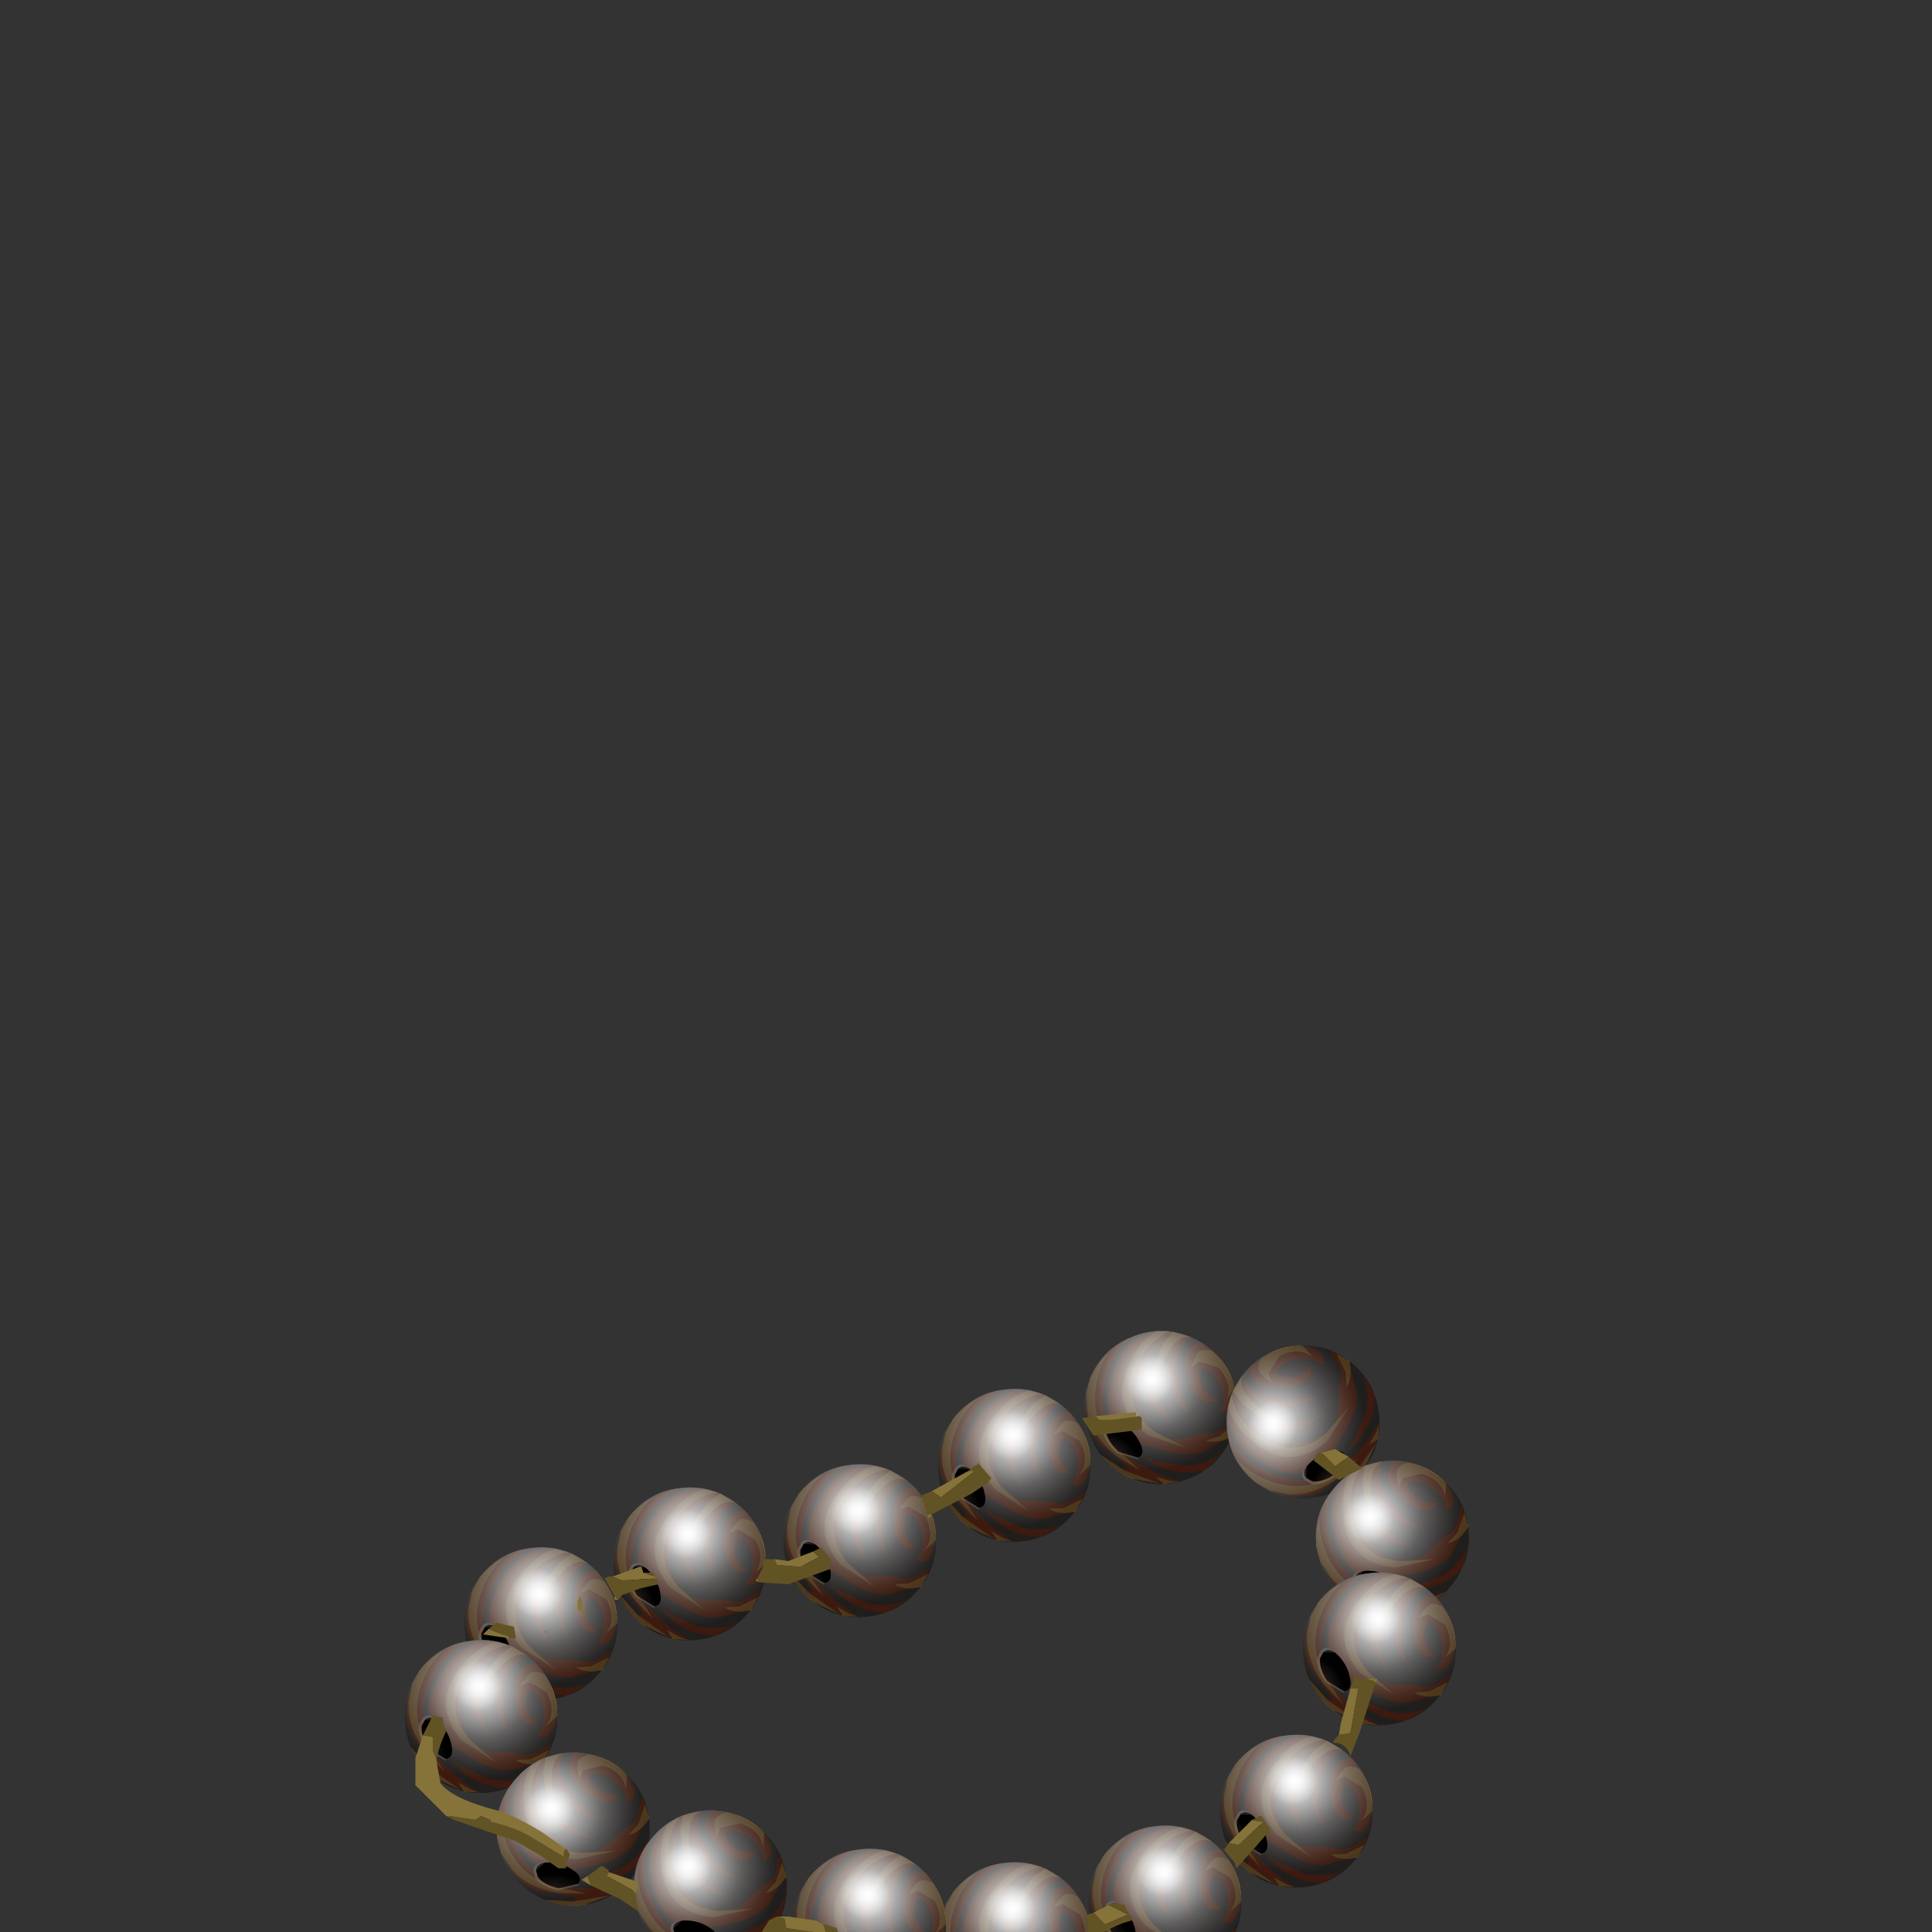 <?xml version="1.0" encoding="UTF-8" standalone="no"?>
<svg xmlns:xlink="http://www.w3.org/1999/xlink" height="50.0px" width="50.0px" xmlns="http://www.w3.org/2000/svg">
  <rect width="100%" height="100%" fill="#333333" stroke="none"/>
  <g transform="matrix(1.0, 0.0, 0.0, 1.0, 0.0, 0.0)">
    <use height="8.15" transform="matrix(0.451, 0.182, -0.182, 0.451, 28.95, 33.85)" width="8.15" xlink:href="#sprite0"/>
    <use height="8.15" transform="matrix(0.292, -0.389, 0.389, 0.292, 30.95, 37.2)" width="8.15" xlink:href="#sprite0"/>
    <use height="8.15" transform="matrix(0.481, -0.068, 0.068, 0.481, 33.8, 38.1)" width="8.15" xlink:href="#sprite0"/>
    <use height="8.15" transform="matrix(0.389, 0.292, -0.292, 0.389, 25.85, 35.15)" width="8.15" xlink:href="#sprite0"/>
    <use height="8.15" transform="matrix(0.389, 0.292, -0.292, 0.389, 21.85, 37.1)" width="8.15" xlink:href="#sprite0"/>
    <use height="8.15" transform="matrix(0.389, 0.292, -0.292, 0.389, 17.45, 37.7)" width="8.15" xlink:href="#sprite0"/>
    <use height="8.15" transform="matrix(0.389, 0.292, -0.292, 0.389, 13.6, 39.25)" width="8.15" xlink:href="#sprite0"/>
    <use height="8.15" transform="matrix(0.389, 0.292, -0.292, 0.389, 12.05, 41.65)" width="8.15" xlink:href="#sprite0"/>
    <use height="8.15" transform="matrix(0.481, -0.068, 0.068, 0.481, 12.6, 45.65)" width="8.15" xlink:href="#sprite0"/>
    <use height="8.15" transform="matrix(0.481, -0.068, 0.068, 0.481, 16.15, 47.15)" width="8.15" xlink:href="#sprite0"/>
    <use height="8.15" transform="matrix(0.389, 0.292, -0.292, 0.389, 35.3, 39.9)" width="8.15" xlink:href="#sprite0"/>
    <use height="8.15" transform="matrix(0.389, 0.292, -0.292, 0.389, 33.15, 44.1)" width="8.15" xlink:href="#sprite0"/>
    <use height="8.15" transform="matrix(0.389, 0.292, -0.292, 0.389, 29.75, 46.45)" width="8.15" xlink:href="#sprite0"/>
    <use height="8.15" transform="matrix(0.389, 0.292, -0.292, 0.389, 25.85, 47.4)" width="8.15" xlink:href="#sprite0"/>
    <use height="8.15" transform="matrix(0.389, 0.292, -0.292, 0.389, 22.1, 47.05)" width="8.15" xlink:href="#sprite0"/>
    <use height="14.35" transform="matrix(1.0, 0.0, 0.0, 1.0, 10.7, 36.55)" width="24.95" xlink:href="#shape3"/>
  </g>
  <defs>
    <g id="sprite0" transform="matrix(1.0, 0.0, 0.0, 1.0, 0.0, 0.0)">
      <use height="8.15" transform="matrix(1.0, 0.0, 0.0, 1.0, 0.0, 0.0)" width="8.15" xlink:href="#sprite1"/>
    </g>
    <g id="sprite1" transform="matrix(1.0, 0.0, 0.0, 1.0, 0.0, 0.0)">
      <use height="8.15" transform="matrix(1.0, 0.0, 0.0, 1.0, 0.0, 0.0)" width="8.15" xlink:href="#shape0"/>
      <use height="8.15" transform="matrix(1.0, 0.0, 0.0, 1.0, 0.0, 0.0)" width="8.15" xlink:href="#sprite2"/>
      <use height="8.15" transform="matrix(1.0, 0.0, 0.0, 1.0, 0.0, 0.0)" width="8.15" xlink:href="#shape2"/>
    </g>
    <g id="shape0" transform="matrix(1.0, 0.0, 0.0, 1.0, 0.0, 0.0)">
      <path d="M8.15 4.05 Q8.15 5.75 6.95 6.95 5.75 8.15 4.1 8.15 2.4 8.15 1.2 6.95 0.0 5.75 0.0 4.05 0.0 2.35 1.2 1.2 2.4 0.0 4.1 0.0 5.75 0.0 6.95 1.2 8.15 2.35 8.15 4.05" fill="#504c4a" fill-rule="evenodd" stroke="none"/>
      <path d="M2.1 0.55 L2.35 0.4 Q1.75 1.0 1.65 2.45 1.45 5.1 4.0 5.7 L6.2 5.55 4.3 5.4 Q1.95 4.9 2.1 2.15 2.15 1.05 2.95 0.15 L3.15 0.1 2.9 0.9 Q2.2 1.9 2.5 3.2 2.95 5.35 4.85 5.45 5.35 5.5 6.0 5.0 6.7 4.45 6.9 4.4 7.25 4.35 7.6 3.85 L7.95 2.9 8.05 3.3 7.55 4.3 6.95 4.8 Q7.35 4.8 7.8 4.45 L7.0 5.45 Q6.3 6.0 5.3 6.1 L3.35 6.3 Q2.6 6.25 1.95 5.7 1.15 5.05 1.05 3.3 0.95 1.4 2.1 0.55" fill="#994325" fill-rule="evenodd" stroke="none"/>
      <path d="M3.3 1.45 Q3.4 0.2 4.1 0.0 3.45 1.05 4.35 2.45 5.15 3.7 5.85 3.8 4.8 3.8 4.0 2.6 L3.3 1.45" fill="#994325" fill-rule="evenodd" stroke="none"/>
      <path d="M6.3 6.5 Q7.3 6.15 8.0 5.1 L7.5 6.3 7.05 6.55 Q5.75 7.3 4.2 6.85 L4.75 6.85 6.3 6.5" fill="#994325" fill-rule="evenodd" stroke="none"/>
      <path d="M0.35 3.85 Q0.25 2.9 0.4 2.4 0.7 1.7 1.15 1.25 0.3 3.15 1.2 5.25 2.1 7.3 5.4 7.4 L6.45 7.35 6.0 7.5 5.2 7.6 5.75 7.8 5.55 7.85 3.5 7.9 3.7 7.75 Q3.7 7.65 3.15 7.5 L1.85 7.1 Q0.7 6.6 0.3 5.3 L0.5 5.7 Q1.2 6.85 2.85 7.35 L4.35 7.6 3.0 7.1 Q0.75 6.35 0.35 3.85" fill="#994325" fill-rule="evenodd" stroke="none"/>
      <path d="M4.75 0.05 L5.45 0.25 Q4.75 0.35 4.75 0.85 L4.75 1.5 5.05 1.05 6.1 0.95 Q7.15 1.45 7.15 2.4 L7.3 1.7 7.4 1.85 Q7.85 3.05 7.05 3.05 7.25 2.65 6.65 1.9 6.15 1.35 5.65 1.3 5.1 1.25 5.35 1.8 5.75 2.55 6.75 2.6 L6.45 2.8 Q6.2 3.05 5.7 2.8 5.05 2.5 4.55 1.65 3.95 0.6 4.75 0.05" fill="#994325" fill-rule="evenodd" stroke="none"/>
      <path d="M3.0 2.35 L3.35 3.2 3.25 2.3 3.35 2.8 Q3.55 3.85 5.15 4.75 L3.8 4.25 Q3.15 3.95 3.05 3.15 L3.0 2.35" fill="#994325" fill-rule="evenodd" stroke="none"/>
      <path d="M1.65 2.45 Q1.75 1.0 2.35 0.4 L2.95 0.15 Q2.15 1.05 2.1 2.15 1.95 4.9 4.3 5.4 L6.2 5.55 4.0 5.7 Q1.45 5.1 1.65 2.45" fill="#c58d45" fill-rule="evenodd" stroke="none"/>
      <path d="M0.5 5.7 L0.1 4.85 0.0 4.05 Q0.0 3.2 0.4 2.4 0.25 2.9 0.35 3.85 0.75 6.35 3.0 7.1 L4.35 7.6 2.85 7.35 Q1.2 6.85 0.5 5.7" fill="#c58d45" fill-rule="evenodd" stroke="none"/>
      <path d="M7.55 4.3 L8.05 3.3 8.15 4.05 8.15 4.1 7.8 4.45 Q7.35 4.8 6.95 4.8 L7.55 4.3" fill="#c58d45" fill-rule="evenodd" stroke="none"/>
      <path d="M2.05 7.6 L3.5 7.9 5.55 7.85 4.1 8.15 Q3.0 8.15 2.05 7.6" fill="#c58d45" fill-rule="evenodd" stroke="none"/>
      <path d="M5.2 7.6 L6.0 7.5 6.45 7.35 5.75 7.8 5.2 7.6" fill="#c58d45" fill-rule="evenodd" stroke="none"/>
      <path d="M2.9 1.85 L2.9 0.9 3.15 0.1 4.1 0.0 Q3.4 0.2 3.3 1.45 L3.25 2.3 3.35 3.2 3.0 2.35 2.9 1.85" fill="#c58d45" fill-rule="evenodd" stroke="none"/>
      <path d="M5.45 0.25 Q6.55 0.6 7.3 1.6 L7.3 1.7 7.15 2.4 Q7.15 1.45 6.1 0.95 L5.05 1.05 4.75 1.5 4.75 0.85 Q4.75 0.35 5.45 0.25" fill="#c58d45" fill-rule="evenodd" stroke="none"/>
    </g>
    <g id="sprite2" transform="matrix(1.0, 0.0, 0.0, 1.0, 0.0, 0.0)">
      <use height="8.15" transform="matrix(1.0, 0.0, 0.0, 1.0, 0.0, 0.0)" width="8.15" xlink:href="#shape1"/>
    </g>
    <g id="shape1" transform="matrix(1.0, 0.0, 0.0, 1.0, 0.0, 0.0)">
      <path d="M8.15 4.05 Q8.15 5.75 6.95 6.95 5.75 8.15 4.1 8.15 2.4 8.15 1.2 6.95 0.0 5.75 0.0 4.05 0.0 2.35 1.2 1.2 2.4 0.0 4.1 0.0 5.75 0.0 6.95 1.2 8.15 2.35 8.15 4.05" fill="url(#gradient0)" fill-rule="evenodd" stroke="none"/>
    </g>
    <radialGradient cx="0" cy="0" gradientTransform="matrix(0.006, 0.0, 0.0, -0.006, 3.1, 2.8)" gradientUnits="userSpaceOnUse" id="gradient0" r="819.2" spreadMethod="pad">
      <stop offset="0.0" stop-color="#ffffff"/>
      <stop offset="0.157" stop-color="#d3d3d3" stop-opacity="0.929"/>
      <stop offset="0.576" stop-color="#636363" stop-opacity="0.761"/>
      <stop offset="0.867" stop-color="#1c1c1c" stop-opacity="0.651"/>
      <stop offset="1.0" stop-color="#000000" stop-opacity="0.608"/>
    </radialGradient>
    <g id="shape2" transform="matrix(1.0, 0.0, 0.0, 1.0, 0.0, 0.0)">
      <path d="M8.15 4.05 Q8.15 5.75 6.95 6.95 5.75 8.15 4.1 8.15 2.4 8.15 1.2 6.95 0.0 5.75 0.0 4.05 0.0 2.35 1.2 1.2 2.4 0.0 4.1 0.0 5.75 0.0 6.95 1.2 8.15 2.35 8.15 4.05" fill="url(#gradient1)" fill-rule="evenodd" stroke="none"/>
      <path d="M1.85 6.35 L1.8 6.0 Q1.85 5.6 2.45 5.65 3.2 5.75 3.7 6.2 4.25 6.65 3.95 7.0 L2.85 7.1 Q2.1 6.8 1.85 6.35" fill="url(#gradient2)" fill-rule="evenodd" stroke="none"/>
      <path d="M2.8 7.2 Q2.0 6.9 1.7 6.4 L1.65 6.0 Q1.7 5.6 2.3 5.65 L1.8 6.0 1.85 6.35 Q2.1 6.8 2.85 7.1 L3.95 7.0 4.05 6.75 3.95 7.1 2.8 7.2" fill="url(#gradient3)" fill-rule="evenodd" stroke="none"/>
    </g>
    <radialGradient cx="0" cy="0" gradientTransform="matrix(0.006, 0.0, 0.0, -0.006, 2.95, 2.9)" gradientUnits="userSpaceOnUse" id="gradient1" r="819.2" spreadMethod="pad">
      <stop offset="0.0" stop-color="#ffffff" stop-opacity="0.886"/>
      <stop offset="0.271" stop-color="#ffffff" stop-opacity="0.11"/>
      <stop offset="0.569" stop-color="#ffffff" stop-opacity="0.0"/>
    </radialGradient>
    <radialGradient cx="0" cy="0" gradientTransform="matrix(0.002, 6.0E-4, 4.0E-4, -0.001, 2.75, 7.2)" gradientUnits="userSpaceOnUse" id="gradient2" r="819.2" spreadMethod="pad">
      <stop offset="0.008" stop-color="#000000" stop-opacity="0.42"/>
      <stop offset="0.969" stop-color="#000000"/>
    </radialGradient>
    <radialGradient cx="0" cy="0" gradientTransform="matrix(0.001, 0.0, -1.0E-4, -0.001, 2.85, 6.5)" gradientUnits="userSpaceOnUse" id="gradient3" r="819.2" spreadMethod="pad">
      <stop offset="0.008" stop-color="#ffffff"/>
      <stop offset="0.416" stop-color="#ffffff" stop-opacity="0.129"/>
    </radialGradient>
    <g id="shape3" transform="matrix(1.0, 0.0, 0.0, 1.0, -10.7, -36.55)">
      <path d="M16.65 40.7 L16.95 40.8 17.0 40.85 16.1 40.9 15.85 40.8 16.55 40.55 16.6 40.55 16.65 40.7 M16.0 41.4 L15.9 41.4 15.9 41.3 16.0 41.4 M21.05 40.15 L21.2 40.3 20.7 40.55 20.1 40.5 20.05 40.35 20.4 40.4 21.05 40.15 M19.6 40.85 L19.65 40.95 19.55 40.9 19.6 40.85 M13.2 42.4 L12.5 42.3 12.65 42.15 12.75 42.2 13.15 42.35 13.2 42.4 M14.2 42.25 L14.1 42.25 14.1 42.2 14.2 42.25 M15.05 41.35 L15.1 41.7 15.15 41.8 14.95 41.65 14.95 41.45 15.0 41.3 15.05 41.35 M10.95 44.9 L11.2 44.95 11.2 45.3 11.3 45.55 11.3 45.6 11.4 46.15 Q11.7 46.55 12.85 46.85 13.25 46.95 14.0 47.4 L14.65 47.85 Q14.55 47.9 14.6 48.05 L13.85 47.6 Q13.4 47.3 12.7 47.15 L12.7 47.1 12.45 47.0 12.3 47.1 11.65 47.0 11.55 47.0 10.75 46.2 10.75 45.5 10.95 44.9 M16.45 49.0 L16.35 48.9 15.7 48.55 15.75 48.45 16.5 48.7 16.5 48.85 16.45 49.0 M15.2 48.55 L15.3 48.8 15.05 48.65 15.2 48.55 M28.35 36.65 L29.4 36.55 29.4 36.65 29.5 36.65 28.75 36.75 28.45 36.75 28.35 36.65 M25.65 38.25 L25.65 38.3 25.55 38.4 25.65 38.25 M24.1 39.2 L24.05 39.3 24.0 39.2 24.1 39.2 M24.1 38.6 L25.0 38.1 25.15 38.05 25.2 38.1 24.35 38.75 24.2 38.65 24.15 38.6 24.1 38.6 M28.7 49.3 L29.2 49.55 28.6 49.8 28.3 49.5 28.7 49.3 M34.2 37.6 L34.55 37.5 34.9 37.7 34.55 37.95 34.2 37.6 M34.65 44.9 L34.7 44.6 34.95 43.7 35.15 43.7 34.95 44.85 34.65 44.9 M35.35 43.45 L35.65 43.45 35.6 43.55 35.55 43.5 35.35 43.45 M31.8 47.7 L32.4 47.1 32.65 47.15 32.7 47.15 32.05 47.75 31.8 47.7 M24.5 50.3 L25.15 50.3 25.2 50.35 25.15 50.7 24.5 50.6 24.5 50.3 M19.7 50.25 L19.5 50.2 19.65 50.1 19.6 50.15 19.7 50.25 M20.1 49.6 L20.4 49.6 21.1 49.7 21.3 49.8 21.4 50.05 20.35 49.9 20.3 49.65 20.1 49.6" fill="#85733a" fill-rule="evenodd" stroke="none"/>
      <path d="M16.95 40.8 L16.65 40.7 16.85 40.7 16.9 40.7 16.95 40.8 M15.85 40.8 L16.1 40.9 17.0 40.85 17.05 41.0 16.6 41.1 16.3 41.2 16.2 41.25 Q16.1 41.25 16.0 41.4 L15.9 41.3 15.65 40.85 15.75 40.8 15.85 40.8 M20.05 40.35 L20.1 40.5 20.7 40.55 21.2 40.3 21.05 40.15 21.25 40.05 21.5 40.35 21.5 40.6 20.4 41.0 19.65 40.95 19.6 40.85 19.75 40.55 19.75 40.35 20.05 40.35 M13.2 42.4 L13.15 42.35 12.75 42.2 12.65 42.15 12.85 42.0 13.3 42.1 13.35 42.4 13.2 42.4 M10.95 44.9 L11.2 44.4 11.45 44.45 11.5 44.7 11.55 44.8 Q11.35 45.2 11.3 45.55 L11.2 45.3 11.2 44.95 10.95 44.9 M14.65 47.85 L14.7 47.9 14.75 48.0 14.65 48.25 14.65 48.35 14.45 48.35 13.95 48.0 13.35 47.65 11.75 47.1 11.55 47.0 11.65 47.0 12.3 47.1 12.45 47.0 12.7 47.1 12.7 47.15 Q13.4 47.3 13.85 47.6 L14.6 48.05 Q14.55 47.9 14.65 47.85 M15.75 48.45 L15.7 48.55 16.35 48.9 16.45 49.0 16.5 49.35 16.5 49.45 16.05 49.15 15.3 48.8 15.2 48.55 15.35 48.45 15.55 48.3 15.6 48.3 15.75 48.4 15.75 48.45 M29.5 36.65 L29.55 36.7 29.55 37.0 28.3 37.15 28.0 36.7 28.35 36.65 28.45 36.75 28.75 36.75 29.5 36.65 M25.55 38.4 L25.45 38.45 25.15 38.65 24.1 39.2 24.0 39.2 23.85 38.7 24.1 38.6 24.15 38.6 24.2 38.65 24.35 38.75 25.2 38.1 25.15 38.05 25.0 38.1 25.15 38.0 25.2 37.95 25.3 37.9 25.3 37.85 25.65 38.25 25.55 38.4 M28.7 49.3 L28.75 49.25 29.1 49.3 29.3 49.7 Q28.85 49.8 28.15 50.25 L28.15 50.1 28.15 49.55 28.3 49.5 28.6 49.8 29.2 49.55 28.7 49.3 M34.2 37.6 L34.55 37.95 34.9 37.7 35.25 38.0 34.65 38.3 34.0 37.8 Q34.1 37.55 34.15 37.6 L34.2 37.6 M34.95 43.7 L35.05 43.35 35.1 43.4 35.3 43.45 35.35 43.45 35.55 43.5 35.6 43.55 35.2 44.8 34.95 45.45 Q34.85 45.1 34.5 45.1 L34.55 45.0 34.65 44.9 34.95 44.85 35.15 43.7 34.95 43.7 M32.4 47.1 L32.6 47.0 32.65 47.0 32.85 47.3 32.85 47.45 32.8 47.45 32.0 48.35 31.95 48.2 31.65 47.85 31.7 47.85 31.8 47.7 32.05 47.75 32.7 47.15 32.65 47.15 32.4 47.1 M25.15 50.3 L25.35 50.25 25.4 50.55 25.4 50.8 23.9 50.9 24.2 50.3 24.5 50.3 24.5 50.6 25.15 50.7 25.2 50.35 25.15 50.3 M21.3 49.8 L21.35 49.8 21.65 49.9 21.8 50.4 21.75 50.35 20.15 50.2 20.05 50.15 19.95 50.2 19.7 50.25 19.6 50.15 19.65 50.1 19.9 49.7 20.1 49.6 20.3 49.65 20.35 49.9 21.4 50.05 21.3 49.8" fill="#625325" fill-rule="evenodd" stroke="none"/>
    </g>
  </defs>
</svg>
